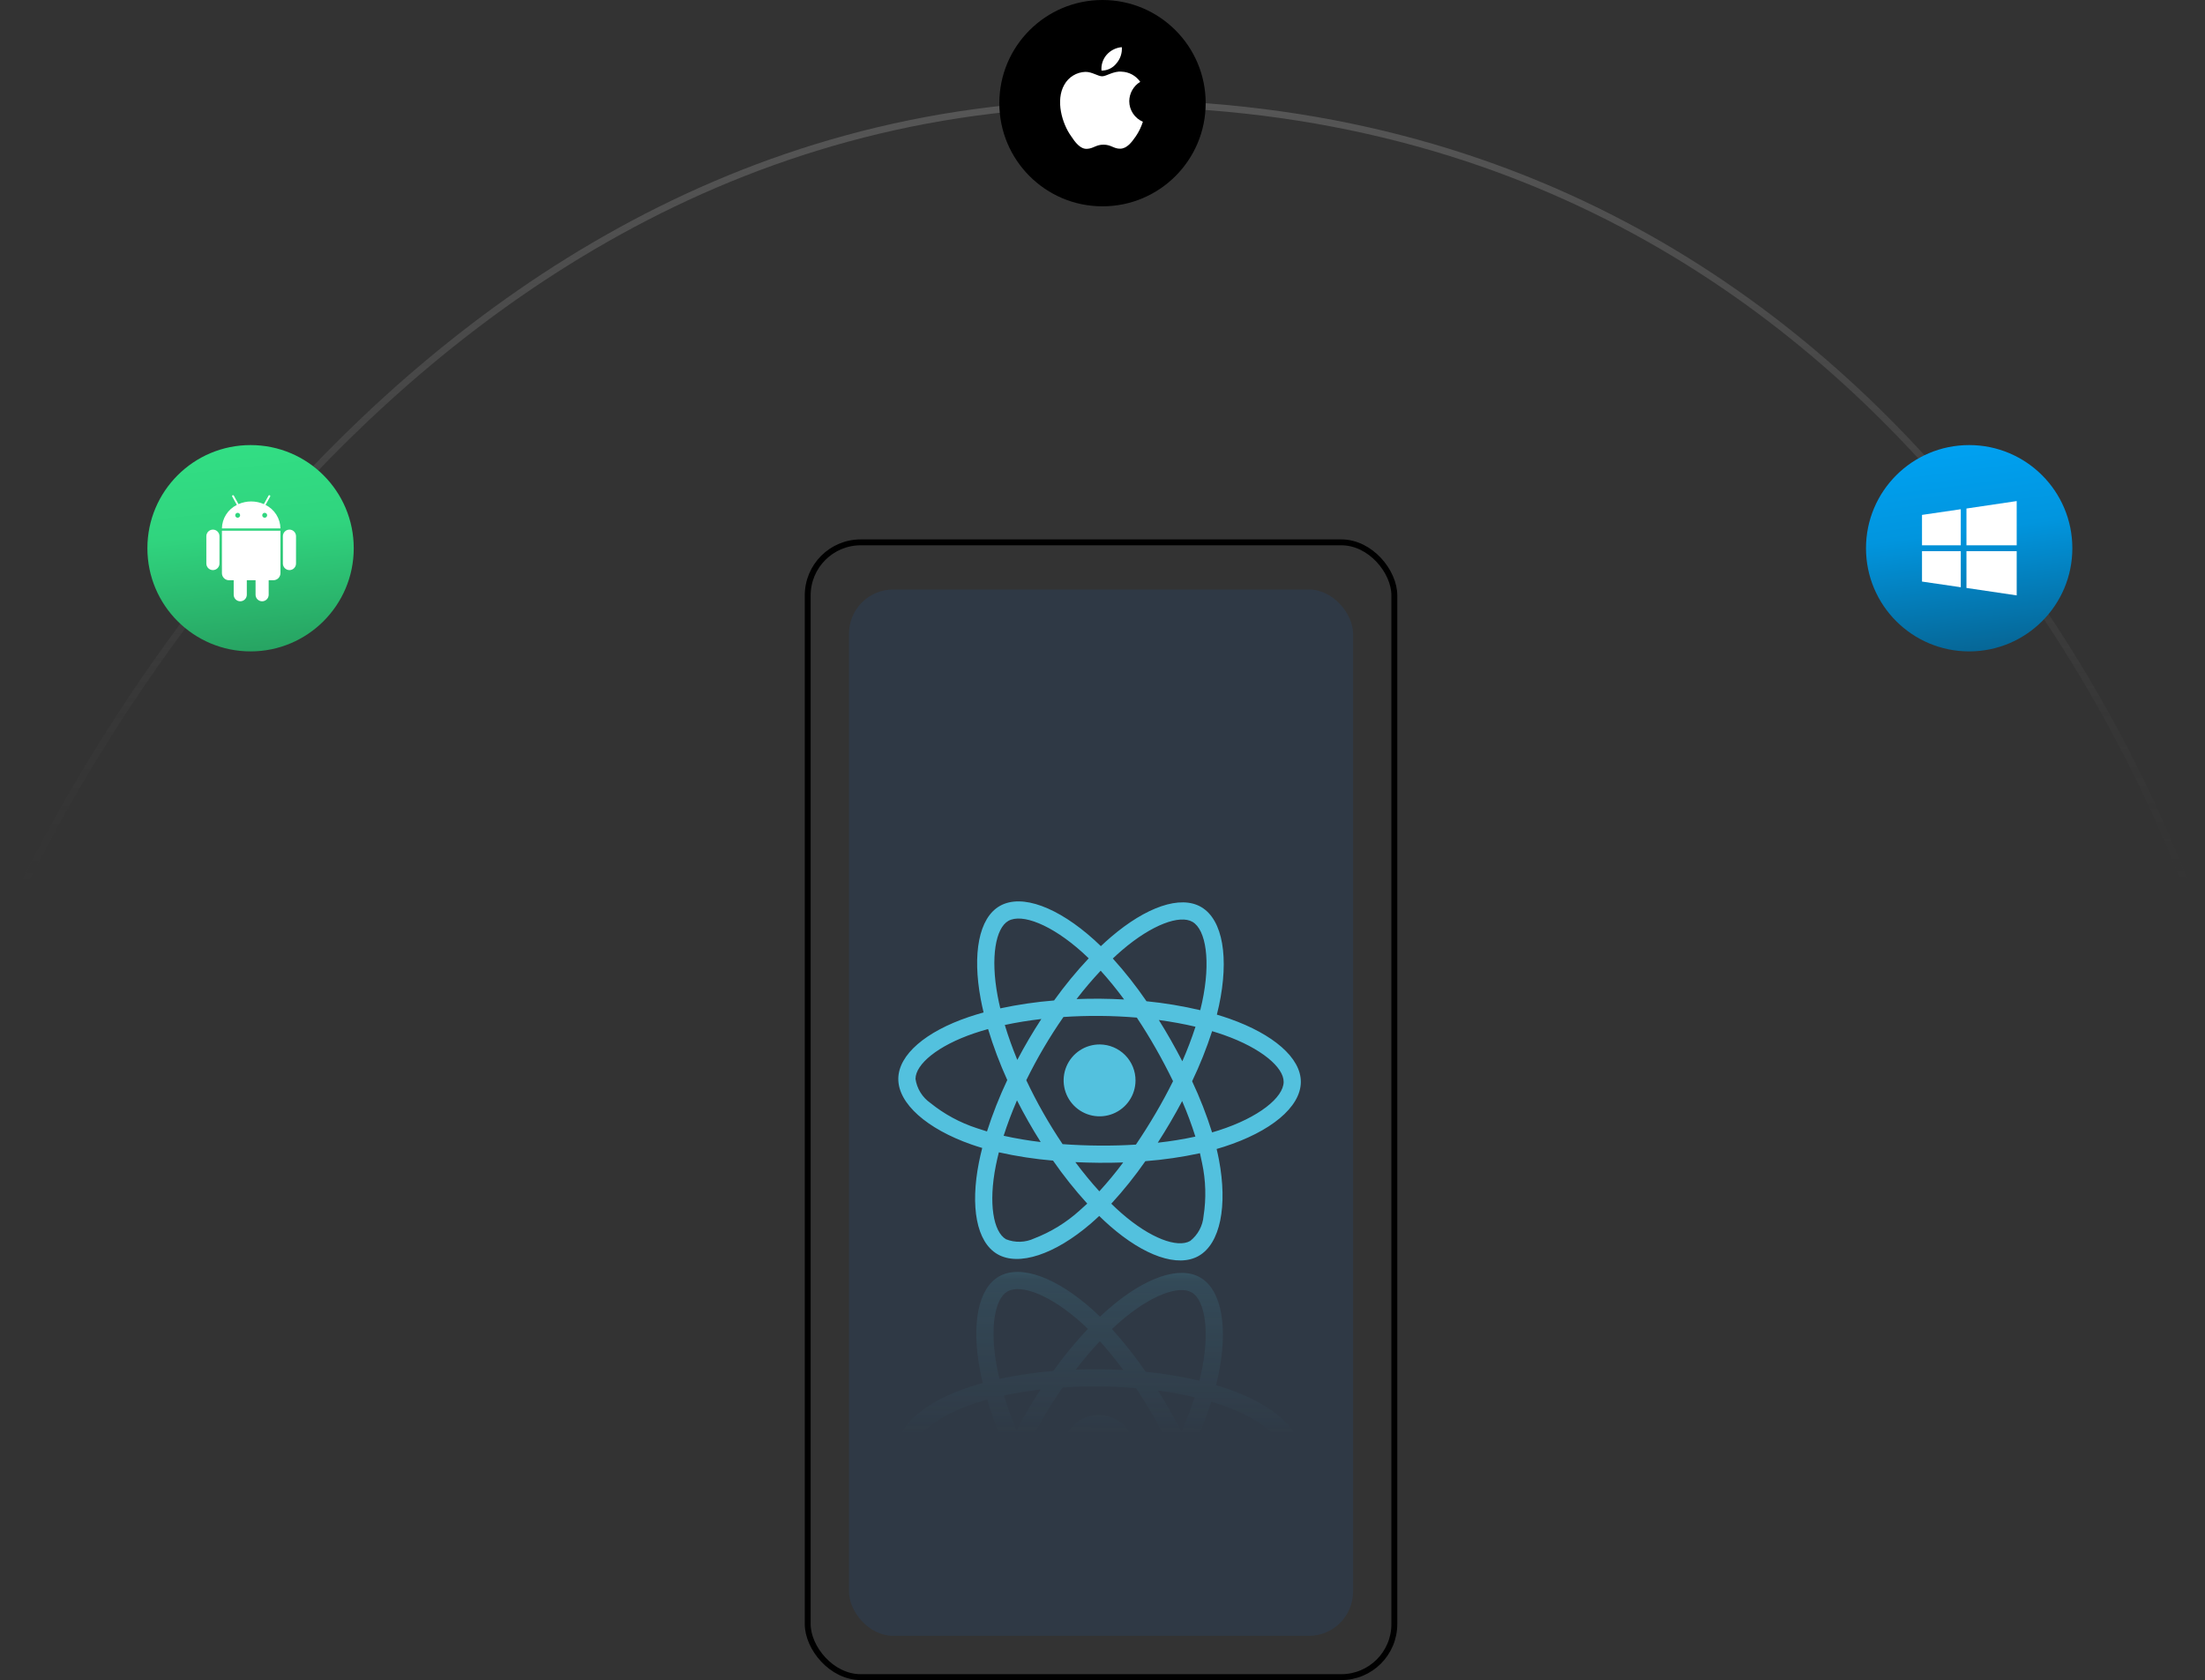 <svg width="748" height="570" viewBox="0 0 748 570" fill="none" xmlns="http://www.w3.org/2000/svg">
<rect x="0" y="0" width="748" height="570" fill="#333333" stroke="none"/>
<path d="M2 313C2 313 119.805 35 377.636 35C661.364 35 746 313 746 313" stroke="url(#paint0_linear_66_4)" stroke-width="2.288"/>
<circle cx="85" cy="186" r="35" fill="url(#paint1_linear_66_4)"/>
<path d="M90.078 171.303L91.648 168.47C91.668 168.434 91.681 168.394 91.686 168.352C91.69 168.311 91.687 168.269 91.675 168.229C91.664 168.189 91.645 168.152 91.619 168.119C91.593 168.087 91.561 168.06 91.525 168.04C91.451 167.999 91.365 167.989 91.284 168.012C91.203 168.035 91.135 168.09 91.094 168.163L89.507 171.027C88.152 170.434 86.689 170.127 85.21 170.127C83.731 170.127 82.267 170.434 80.913 171.027L79.325 168.163C79.284 168.09 79.216 168.035 79.135 168.012C79.055 167.989 78.968 167.999 78.895 168.04C78.821 168.08 78.767 168.149 78.744 168.229C78.721 168.31 78.731 168.396 78.771 168.47L80.342 171.303C78.847 172.04 77.584 173.174 76.691 174.581C75.798 175.989 75.311 177.615 75.281 179.281H95.138C95.109 177.615 94.621 175.989 93.728 174.581C92.835 173.174 91.572 172.04 90.078 171.303ZM80.627 175.648C80.463 175.648 80.303 175.599 80.166 175.508C80.03 175.417 79.924 175.287 79.861 175.136C79.798 174.984 79.782 174.818 79.814 174.657C79.846 174.496 79.925 174.348 80.041 174.232C80.157 174.116 80.305 174.037 80.465 174.005C80.626 173.973 80.793 173.99 80.944 174.053C81.096 174.115 81.225 174.222 81.317 174.358C81.408 174.494 81.456 174.655 81.456 174.819C81.456 175.038 81.369 175.249 81.213 175.405C81.058 175.56 80.847 175.647 80.627 175.648ZM89.792 175.648C89.628 175.648 89.468 175.599 89.332 175.508C89.195 175.417 89.089 175.287 89.026 175.136C88.963 174.984 88.947 174.818 88.979 174.657C89.011 174.496 89.09 174.348 89.206 174.232C89.322 174.116 89.469 174.037 89.63 174.005C89.791 173.973 89.958 173.99 90.109 174.053C90.261 174.115 90.39 174.222 90.482 174.358C90.573 174.494 90.621 174.655 90.621 174.819C90.621 175.038 90.534 175.249 90.378 175.405C90.223 175.56 90.012 175.647 89.792 175.648ZM75.281 194.458C75.281 195.095 75.534 195.705 75.984 196.155C76.434 196.605 77.045 196.858 77.681 196.858H79.274V201.768C79.273 202.061 79.33 202.351 79.442 202.622C79.553 202.893 79.717 203.139 79.924 203.346C80.131 203.553 80.376 203.718 80.647 203.83C80.917 203.942 81.207 204 81.5 204C81.793 204 82.083 203.942 82.353 203.83C82.624 203.718 82.869 203.553 83.076 203.346C83.283 203.139 83.447 202.893 83.558 202.622C83.67 202.351 83.727 202.061 83.726 201.768V196.858H86.693V201.768C86.693 202.061 86.75 202.351 86.861 202.622C86.973 202.893 87.136 203.139 87.343 203.346C87.55 203.553 87.796 203.718 88.066 203.83C88.337 203.942 88.626 204 88.919 204C89.212 204 89.502 203.942 89.772 203.83C90.043 203.718 90.288 203.553 90.495 203.346C90.702 203.139 90.866 202.893 90.977 202.622C91.089 202.351 91.146 202.061 91.145 201.768V196.858H92.738C93.375 196.858 93.985 196.605 94.435 196.155C94.885 195.705 95.138 195.095 95.138 194.458V180.067H75.281V194.458ZM72.226 179.685C71.636 179.685 71.07 179.92 70.653 180.337C70.235 180.755 70.001 181.32 70 181.911V191.185C69.999 191.478 70.056 191.768 70.168 192.038C70.279 192.309 70.443 192.555 70.65 192.763C70.856 192.97 71.102 193.134 71.373 193.247C71.643 193.359 71.933 193.417 72.226 193.417C72.519 193.417 72.809 193.359 73.079 193.247C73.349 193.134 73.595 192.97 73.802 192.763C74.009 192.555 74.172 192.309 74.284 192.038C74.395 191.768 74.452 191.478 74.452 191.185V181.911C74.451 181.32 74.216 180.755 73.799 180.337C73.382 179.92 72.816 179.685 72.226 179.685ZM98.193 179.685C97.603 179.685 97.037 179.92 96.62 180.337C96.203 180.755 95.968 181.32 95.968 181.911V191.185C95.967 191.478 96.024 191.768 96.135 192.038C96.247 192.309 96.411 192.555 96.617 192.763C96.824 192.97 97.07 193.134 97.34 193.247C97.611 193.359 97.901 193.417 98.193 193.417C98.486 193.417 98.776 193.359 99.047 193.247C99.317 193.134 99.563 192.97 99.769 192.763C99.976 192.555 100.14 192.309 100.252 192.038C100.363 191.768 100.42 191.478 100.419 191.185V181.911C100.419 181.32 100.184 180.755 99.767 180.337C99.349 179.92 98.784 179.685 98.193 179.685Z" fill="white"/>
<circle cx="374" cy="35" r="35" fill="black"/>
<path d="M378.729 21.502C379.381 20.751 379.878 19.878 380.192 18.934C380.506 17.989 380.63 16.992 380.557 16C378.555 16.162 376.697 17.103 375.382 18.622C374.753 19.35 374.276 20.196 373.98 21.112C373.683 22.027 373.574 22.993 373.658 23.952C374.634 23.96 375.599 23.743 376.479 23.318C377.358 22.894 378.128 22.272 378.729 21.502ZM383.075 34.336C383.087 33.014 383.435 31.717 384.087 30.567C384.739 29.417 385.673 28.452 386.801 27.764C386.089 26.738 385.148 25.892 384.052 25.293C382.956 24.694 381.736 24.359 380.488 24.314C377.797 24.038 375.313 25.884 373.882 25.884C372.45 25.884 370.432 24.348 368.19 24.383C366.724 24.431 365.295 24.859 364.044 25.623C362.792 26.388 361.76 27.464 361.049 28.747C358.013 34.025 360.272 41.873 363.308 46.134C364.688 48.221 366.413 50.584 368.69 50.498C370.967 50.411 371.708 49.083 374.347 49.083C376.987 49.083 377.797 50.498 380.04 50.446C382.282 50.394 383.869 48.307 385.318 46.22C386.344 44.705 387.146 43.049 387.698 41.304C386.331 40.721 385.165 39.75 384.343 38.512C383.522 37.274 383.081 35.822 383.075 34.336Z" fill="white"/>
<circle cx="668" cy="186" r="35" fill="url(#paint2_linear_66_4)"/>
<path fill-rule="evenodd" clip-rule="evenodd" d="M684.12 170L667.078 172.526V184.998H684.12V170ZM665.153 172.767L652 174.692V184.998H665.153V172.767ZM665.153 199.233L652 197.308V187.002H665.153V199.233ZM667.078 199.474L684.12 202V187.003H667.078V199.474Z" fill="white"/>
<rect x="274" y="184" width="199" height="385" rx="18" stroke="black" stroke-width="2"/>
<rect x="288" y="200" width="171" height="355" rx="15" fill="#0A74E6" fill-opacity="0.1"/>
<path d="M373.108 354.353C370.697 354.333 368.333 355.029 366.317 356.352C364.3 357.676 362.722 359.567 361.78 361.788C360.839 364.008 360.577 366.458 361.029 368.827C361.48 371.197 362.623 373.379 364.314 375.098C366.006 376.818 368.169 377.997 370.53 378.487C372.892 378.977 375.346 378.756 377.581 377.851C379.817 376.946 381.734 375.399 383.091 373.405C384.447 371.41 385.182 369.059 385.201 366.647C385.228 363.413 383.969 360.301 381.701 357.996C379.433 355.69 376.342 354.38 373.108 354.353ZM413.505 393.474C413.279 392.279 413.016 391.06 412.716 389.816C413.582 389.569 414.431 389.311 415.262 389.044C430.959 383.987 441.213 375.686 441.284 367.11C441.352 358.887 431.887 350.855 417.181 345.656C415.731 345.146 414.27 344.672 412.796 344.235C413.049 343.242 413.284 342.244 413.5 341.242C416.961 325.117 414.893 312.086 407.499 307.742C400.409 303.575 388.723 307.762 376.873 317.904C375.705 318.906 374.563 319.936 373.447 320.996C372.712 320.28 371.963 319.577 371.202 318.888C358.96 307.837 346.638 303.121 339.181 307.356C332.03 311.417 329.821 323.633 332.69 338.966C332.976 340.484 333.3 341.995 333.662 343.497C331.91 343.979 330.216 344.494 328.595 345.045C314.097 349.966 304.799 357.789 304.731 365.983C304.661 374.446 314.502 383.016 329.518 388.287C330.736 388.712 331.964 389.107 333.201 389.472C332.785 391.083 332.414 392.706 332.088 394.338C329.108 409.357 331.24 421.319 338.304 425.472C345.6 429.759 357.941 425.516 370.009 415.142C370.962 414.322 371.92 413.451 372.88 412.539C374.069 413.706 375.29 414.838 376.543 415.937C388.066 426.02 399.495 430.147 406.621 426.101C413.98 421.921 416.466 409.11 413.504 393.473L413.505 393.474ZM342.062 312.429C346.652 309.822 356.722 313.676 367.292 323.218C367.967 323.828 368.645 324.464 369.324 325.127C365.096 329.628 361.17 334.405 357.574 339.426C351.44 339.925 345.346 340.821 339.328 342.107C338.991 340.71 338.69 339.305 338.424 337.892L338.424 337.893C335.966 324.755 337.752 314.876 342.062 312.429ZM345.099 359.595C343.433 355.552 342.013 351.579 340.858 347.743C344.761 346.904 348.922 346.225 353.255 345.72C351.787 347.968 350.373 350.25 349.012 352.565C347.653 354.878 346.349 357.221 345.099 359.595ZM331.451 382.783C325.683 380.916 320.308 378.003 315.594 374.19C314.242 373.246 313.099 372.035 312.233 370.632C311.368 369.229 310.8 367.663 310.564 366.031C310.605 361.059 318.071 354.778 330.47 350.569C332.027 350.043 333.598 349.563 335.183 349.129C336.97 355.034 339.146 360.813 341.696 366.43C339.02 372.084 336.721 377.908 334.813 383.865C333.684 383.532 332.563 383.171 331.451 382.783ZM401.077 360.062C399.835 357.657 398.545 355.277 397.207 352.923C395.891 350.607 394.526 348.319 393.111 346.06C397.464 346.646 401.632 347.412 405.544 348.339C404.253 352.319 402.762 356.232 401.077 360.062ZM380.666 322.337C390.82 313.646 400.271 310.26 404.543 312.771C409.094 315.446 410.785 326.095 407.796 340.018C407.601 340.925 407.389 341.828 407.161 342.728C401.156 341.315 395.064 340.301 388.926 339.692C385.448 334.607 381.632 329.763 377.502 325.191C378.533 324.214 379.588 323.262 380.666 322.337ZM373.38 329.329C376.194 332.449 378.849 335.709 381.336 339.096C375.961 338.798 370.581 338.752 365.197 338.959C367.878 335.482 370.623 332.255 373.38 329.329ZM344.993 373.315C346.208 375.71 347.479 378.076 348.805 380.413C350.159 382.796 351.569 385.145 353.035 387.461C348.812 386.967 344.617 386.257 340.467 385.334C341.705 381.45 343.223 377.416 344.993 373.315ZM366.206 410.717C361.707 414.781 356.499 417.982 350.841 420.16L350.841 420.161C349.348 420.86 347.727 421.245 346.08 421.294C344.432 421.342 342.792 421.052 341.26 420.441C336.974 417.922 335.263 408.317 337.811 395.473C338.114 393.956 338.459 392.447 338.845 390.948C344.901 392.301 351.042 393.242 357.225 393.764C360.769 398.872 364.645 403.743 368.827 408.343C367.973 409.155 367.1 409.947 366.206 410.717ZM372.923 404.178C370.183 401.172 367.453 397.85 364.789 394.278C367.402 394.402 370.065 394.476 372.777 394.499C375.56 394.522 378.308 394.483 381.021 394.384C378.491 397.785 375.788 401.054 372.923 404.179L372.923 404.178ZM391.972 377.814C389.873 381.391 387.661 384.896 385.334 388.33C381.28 388.586 377.091 388.701 372.825 388.666C368.576 388.631 364.443 388.464 360.465 388.174C358.136 384.71 355.94 381.163 353.878 377.532C351.827 373.923 349.916 370.239 348.143 366.481C349.972 362.755 351.938 359.102 354.043 355.521L354.043 355.522C356.145 351.943 358.381 348.448 360.751 345.036C364.814 344.762 368.979 344.636 373.188 344.671C377.417 344.705 381.584 344.902 385.642 345.245C387.93 348.687 390.094 352.207 392.135 355.804C394.186 359.409 396.118 363.077 397.931 366.81C396.076 370.548 394.089 374.216 391.972 377.814L391.972 377.814ZM415.237 351.157C427.837 355.611 435.492 362.106 435.451 367.062C435.407 372.341 427.026 379.125 413.473 383.492L413.473 383.493C412.724 383.733 411.958 383.966 411.173 384.191C409.312 378.258 407.05 372.459 404.401 366.834C407.04 361.328 409.307 355.651 411.187 349.842C412.581 350.259 413.931 350.697 415.237 351.157ZM401.021 373.568C402.724 377.504 404.221 381.526 405.508 385.618C401.294 386.529 397.036 387.218 392.751 387.685C394.213 385.408 395.63 383.104 397.001 380.77C398.394 378.4 399.734 375.999 401.021 373.568ZM403.739 421.027C399.415 423.483 390.239 420.169 380.385 411.546C379.255 410.558 378.119 409.505 376.977 408.387C381.153 403.84 385.017 399.016 388.543 393.948C394.77 393.474 400.957 392.573 407.061 391.25C407.33 392.376 407.567 393.479 407.772 394.559L407.773 394.559C409.047 400.486 409.219 406.597 408.28 412.587C408.141 414.229 407.666 415.826 406.885 417.278C406.104 418.729 405.033 420.005 403.739 421.027Z" fill="#53C1DE"/>
<path fill-rule="evenodd" clip-rule="evenodd" d="M366.032 482.065C368.049 480.741 370.412 480.045 372.824 480.065C376.058 480.092 379.149 481.403 381.416 483.708C382.065 484.367 382.63 485.092 383.107 485.866H362.339C363.273 484.35 364.531 483.05 366.032 482.065ZM351.134 485.866C351.984 484.309 352.858 482.764 353.758 481.233L353.758 481.234C355.861 477.655 358.097 474.16 360.467 470.748C364.53 470.474 368.695 470.348 372.904 470.383C377.132 470.417 381.3 470.614 385.358 470.957C387.646 474.399 389.81 477.919 391.85 481.517C392.67 482.956 393.47 484.406 394.251 485.866H407.101C408.505 482.482 409.774 479.042 410.903 475.554C412.297 475.971 413.646 476.409 414.952 476.869C422.175 479.422 427.773 482.646 431.228 485.866H438.814C435.217 480.231 427.391 475.079 416.896 471.368C415.447 470.858 413.986 470.384 412.512 469.947C412.765 468.954 413 467.956 413.216 466.955C416.677 450.829 414.609 437.799 407.215 433.454C400.125 429.287 388.439 433.474 376.588 443.617C375.42 444.618 374.279 445.648 373.163 446.708C372.427 445.992 371.679 445.289 370.917 444.601C358.676 433.549 346.354 428.833 338.897 433.068C331.746 437.129 329.537 449.346 332.406 464.678C332.692 466.197 333.016 467.707 333.378 469.209C331.625 469.691 329.931 470.207 328.311 470.757C317.309 474.491 309.302 479.896 306.05 485.866H313.24C316.511 482.413 322.368 478.935 330.186 476.281C331.743 475.755 333.314 475.276 334.898 474.842C336.027 478.569 337.31 482.248 338.745 485.866H351.134ZM367.007 448.93C356.438 439.389 346.368 435.534 341.777 438.141C337.468 440.588 335.682 450.468 338.14 463.605L338.14 463.604C338.406 465.018 338.707 466.423 339.044 467.819C345.062 466.533 351.156 465.637 357.289 465.138C360.886 460.117 364.811 455.341 369.04 450.839C368.36 450.177 367.683 449.54 367.007 448.93ZM340.573 473.455C341.728 477.291 343.149 481.264 344.815 485.307C346.065 482.933 347.369 480.59 348.728 478.278C350.089 475.962 351.503 473.68 352.971 471.433C348.637 471.937 344.477 472.616 340.573 473.455ZM396.923 478.636C398.261 480.989 399.55 483.369 400.792 485.774C402.478 481.944 403.969 478.031 405.26 474.051C401.347 473.124 397.18 472.359 392.827 471.772C394.241 474.031 395.607 476.319 396.923 478.636ZM404.259 438.483C399.986 435.972 390.536 439.358 380.382 448.049C379.304 448.974 378.249 449.926 377.218 450.903C381.348 455.475 385.164 460.319 388.642 465.404C394.78 466.013 400.872 467.027 406.876 468.44C407.104 467.54 407.316 466.637 407.512 465.73C410.501 451.808 408.81 441.158 404.259 438.483ZM381.051 464.808C378.565 461.421 375.91 458.161 373.096 455.041C370.339 457.967 367.594 461.195 364.912 464.671C370.297 464.464 375.677 464.51 381.051 464.808Z" fill="url(#paint3_linear_66_4)"/>
<defs>
<linearGradient id="paint0_linear_66_4" x1="374" y1="35" x2="374.249" y2="313" gradientUnits="userSpaceOnUse">
<stop stop-color="#565656"/>
<stop offset="0.743" stop-color="#565656" stop-opacity="0.111"/>
<stop offset="0.957" stop-color="#565656" stop-opacity="0"/>
</linearGradient>
<linearGradient id="paint1_linear_66_4" x1="85" y1="151" x2="92.5" y2="221" gradientUnits="userSpaceOnUse">
<stop stop-color="#32DE84"/>
<stop offset="0.41" stop-color="#30D47E"/>
<stop offset="1" stop-color="#27A362"/>
</linearGradient>
<linearGradient id="paint2_linear_66_4" x1="668" y1="151" x2="679" y2="234.5" gradientUnits="userSpaceOnUse">
<stop stop-color="#00A1F1"/>
<stop offset="0.342" stop-color="#0195DE"/>
<stop offset="1" stop-color="#08567D"/>
</linearGradient>
<linearGradient id="paint3_linear_66_4" x1="373.025" y1="368.585" x2="372" y2="488.5" gradientUnits="userSpaceOnUse">
<stop offset="0.217" stop-color="#53C1DE"/>
<stop offset="0.547" stop-color="#53C1DE" stop-opacity="0.126"/>
<stop offset="1" stop-color="#53C1DE" stop-opacity="0"/>
</linearGradient>
</defs>
</svg>
